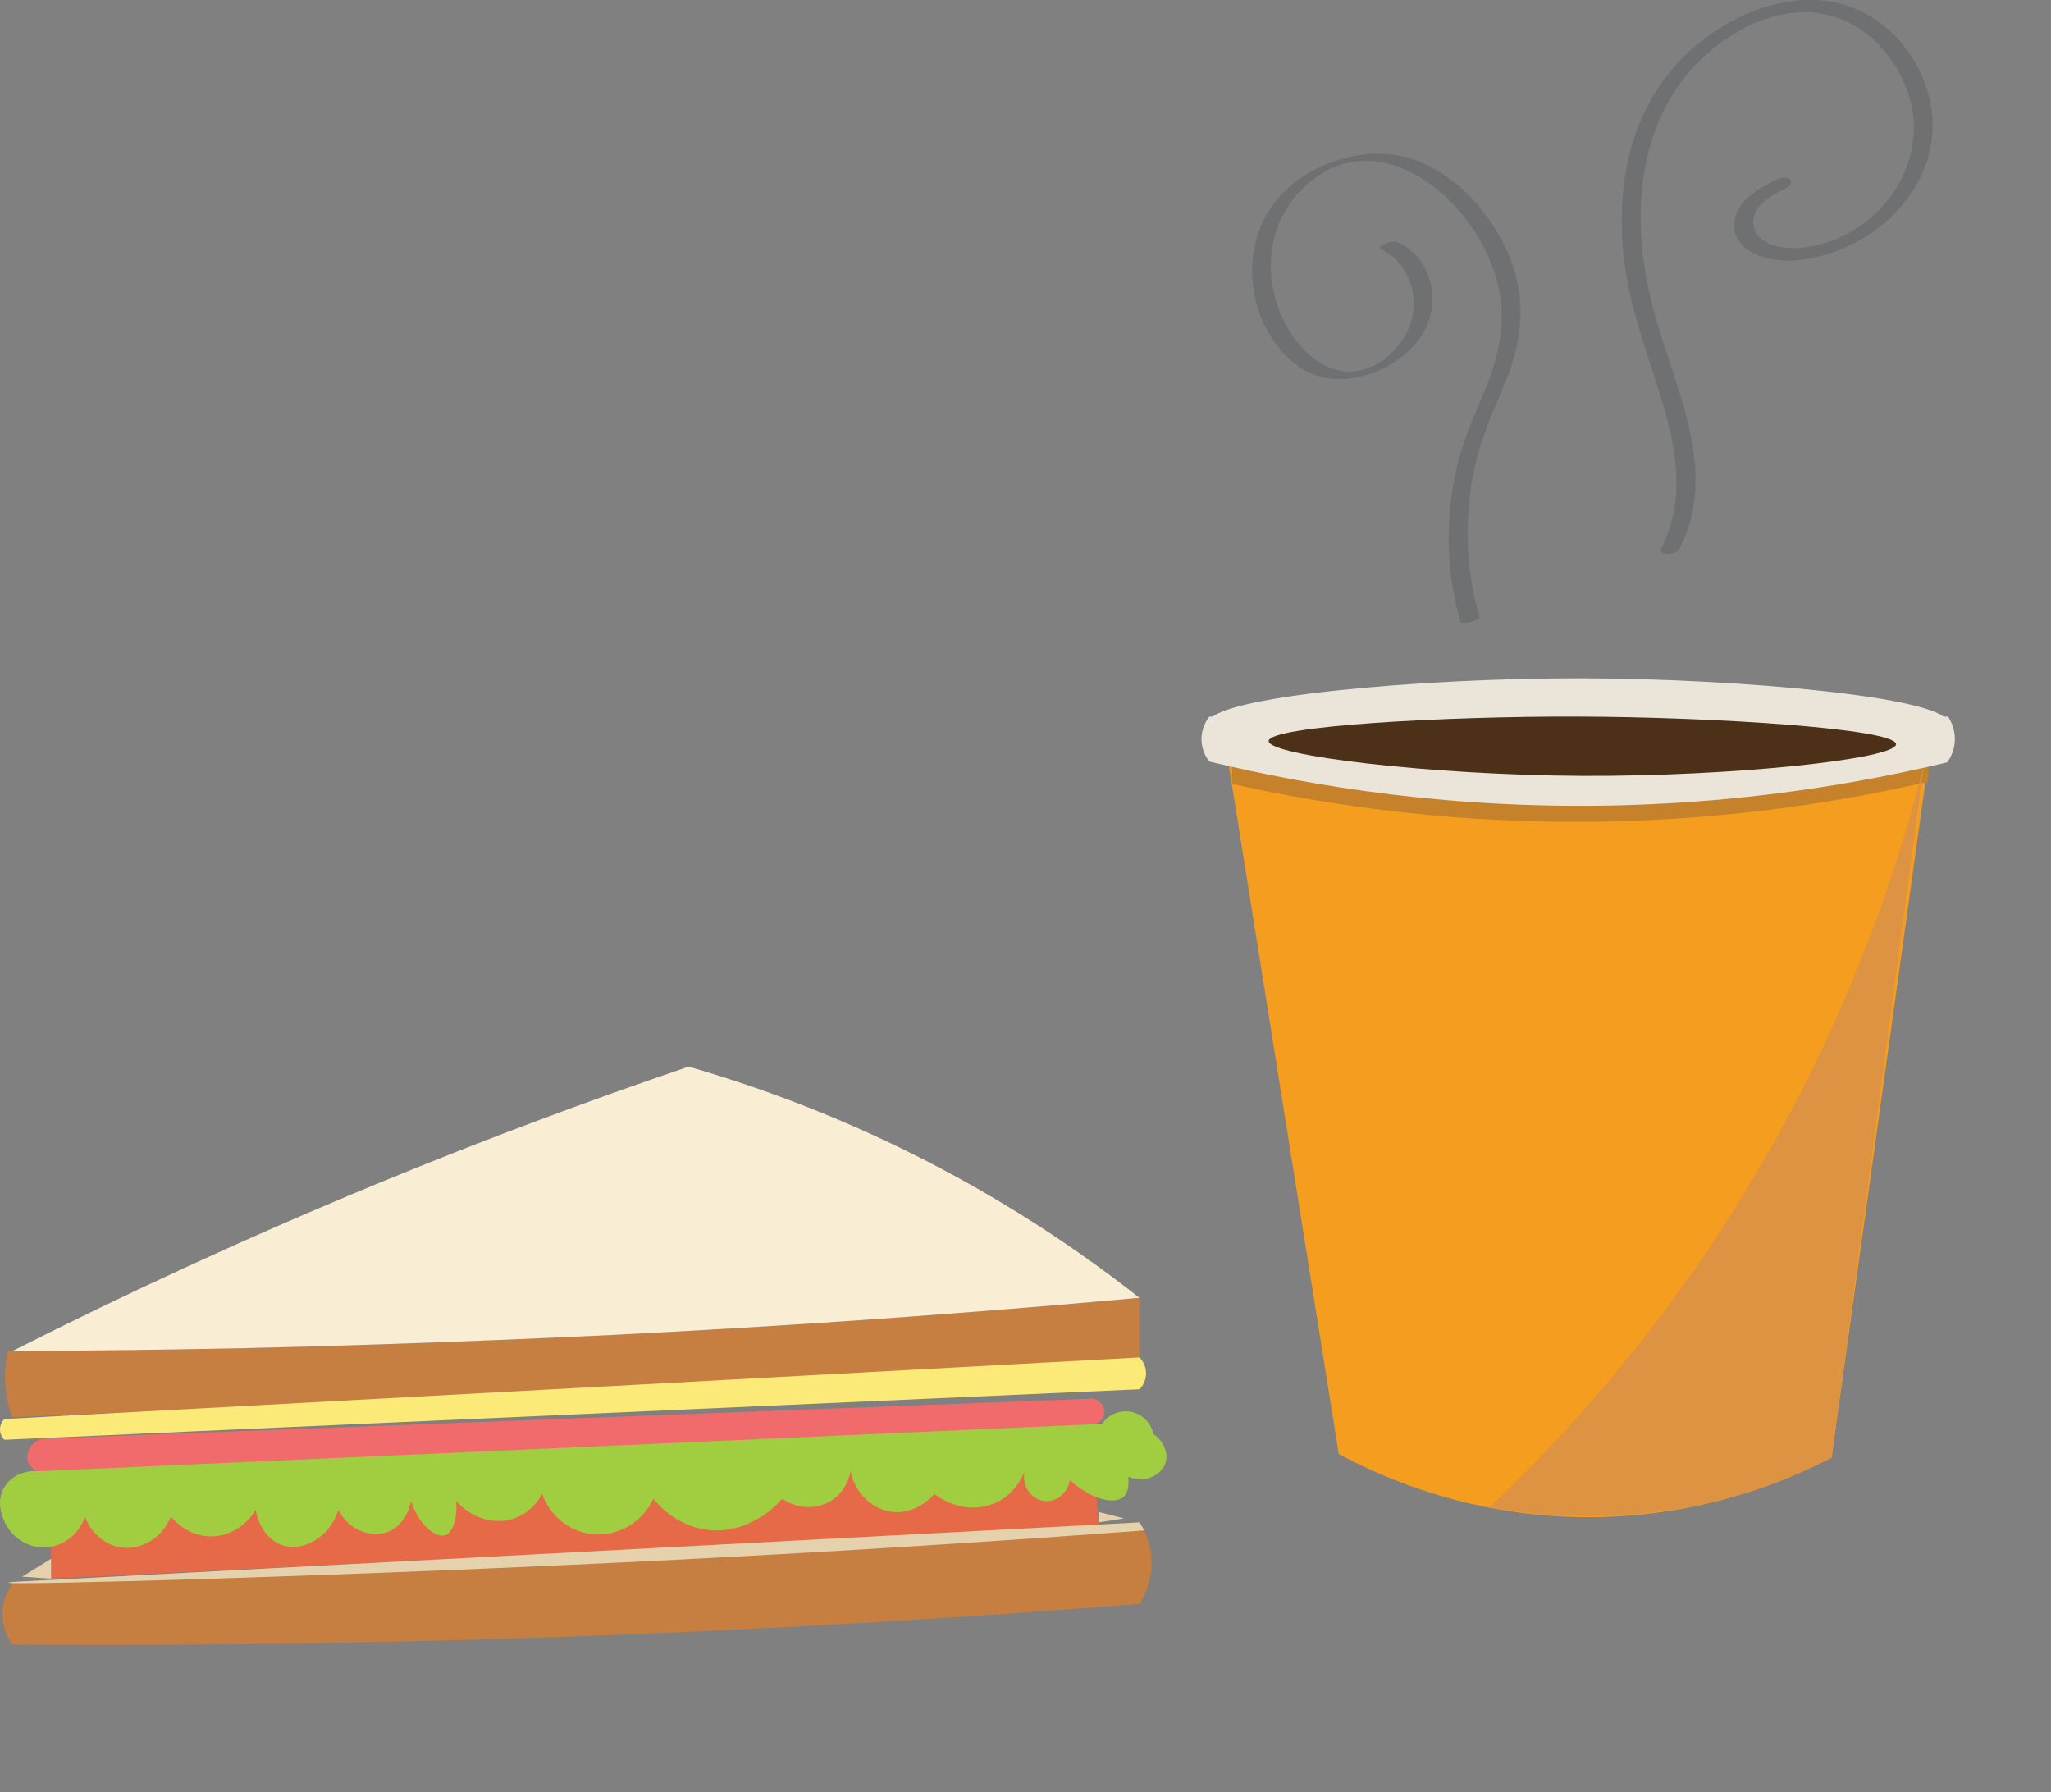 <?xml version="1.0" encoding="UTF-8"?>
<svg id="Layer_1" data-name="Layer 1" xmlns="http://www.w3.org/2000/svg" viewBox="0 0 315.12 275.34">
  <rect x="0" y="0" width="315.12" height="275.34" fill="#808080" stroke="none"/>
  <defs>
    <style>
      .cls-1 {
        fill: #e76a48;
      }

      .cls-2 {
        fill: #4c3118;
      }

      .cls-3 {
        fill: #a1cd40;
      }

      .cls-4 {
        fill: #e5d2ac;
      }

      .cls-5 {
        fill: #f26b6c;
      }

      .cls-6 {
        fill: #f9edd3;
      }

      .cls-7 {
        fill: #c67e41;
      }

      .cls-8 {
        opacity: .4;
      }

      .cls-9 {
        fill: #fbea78;
      }

      .cls-10 {
        fill: #525759;
      }

      .cls-11 {
        fill: #f59d1e;
      }

      .cls-12 {
        fill: #dd9341;
      }

      .cls-13 {
        fill: #c6822a;
      }

      .cls-14 {
        fill: #ebe4d9;
      }
    </style>
  </defs>
  <path class="cls-7" d="M175.07,199.37v11.06c-57.73,2.42-115.47,4.85-173.2,7.28-.42-1.16-.85-2.71-1.02-4.57-.21-2.3,.05-4.24,.34-5.59,29.07-.09,59.34-.83,90.71-2.37,28.74-1.4,56.48-3.38,83.17-5.81Z"/>
  <path class="cls-6" d="M105.8,163.86c9.72,2.8,21.06,6.85,33.22,12.82,14.89,7.31,26.88,15.47,36.05,22.69-6.41,.58-14.92,1.33-24.93,2.11-12.79,1-32.14,2.39-55.79,3.58,0,0-28.6,1.43-56.87,2.04-8.89,.19-17.78,.3-17.78,.3-5.66,.07-10.29,.1-13.04,.12-1.91,.01-3.52,.02-4.74,.02,17.11-8.66,35.74-17.31,55.85-25.62,16.63-6.87,32.69-12.85,48.02-18.06Z"/>
  <path class="cls-9" d="M.68,218c-.07,.06-.68,.62-.68,1.59s.61,1.53,.68,1.59l4.43-.2,169.95-7.56c.12-.11,1-.95,1.02-2.39,.02-1.51-.91-2.4-1.02-2.5-58.13,3.15-116.25,6.31-174.38,9.46Z"/>
  <path class="cls-5" d="M6.33,226.26c-.11-.03-1.61-.42-2.03-1.69-.42-1.26,.38-2.91,2.03-3.55,53.87-2.05,107.74-4.11,161.62-6.16,1.21,.29,1.92,1.44,1.7,2.44-.16,.75-.84,1.36-1.7,1.52-53.87,2.48-107.74,4.96-161.62,7.45Z"/>
  <polygon class="cls-1" points="7.85 242.51 7.85 230.16 167.96 222.04 168.8 234.56 7.85 242.51"/>
  <path class="cls-3" d="M5.94,226.02c-2.3-.25-4.46,.85-5.42,2.71-1,1.94-.27,3.9-.14,4.23,.83,2.67,3.2,4.56,5.9,4.74,.62,.04,1.22-.01,1.81-.14,2.27-.51,4.21-2.23,4.96-4.6,.89,2.49,2.96,4.33,5.42,4.74,3.16,.52,6.48-1.41,7.79-4.74,.32,.4,2.34,2.87,5.75,3.05,2.91,.15,5.72-1.43,7.28-4.06,.42,2.54,1.95,4.7,4.06,5.42,3.1,1.05,7.29-1.08,8.63-5.42,1.57,3.07,4.97,4.4,7.62,3.38,2.92-1.13,3.53-4.59,3.55-4.74,1.26,3.83,3.86,5.71,5.25,5.25,1.19-.4,1.9-2.64,1.69-5.25,2.34,2.63,5.81,3.69,8.8,2.71,2.72-.9,4.05-3.16,4.4-3.81,1.2,3.37,4.17,5.77,7.62,6.18,3.9,.46,7.75-1.72,9.48-5.42,.64,.81,3.39,4.08,8.12,4.74,6.8,.95,11.39-4.39,11.68-4.74,2.31,1.56,5.23,1.69,7.45,.34,2.44-1.49,2.96-4.12,3.05-4.57,.69,3.45,3.44,5.99,6.6,6.26,3.63,.31,6.04-2.52,6.26-2.79,2.89,2.24,6.64,2.74,9.65,1.27,2.82-1.38,3.94-3.99,4.23-4.74-.52,2.25,1.06,4.36,3.05,4.57,1.78,.19,3.59-1.19,3.89-3.22,3.42,3.09,6.93,3.8,8.29,2.54,.21-.19,.93-.96,.68-3.05,2.51,1.09,5.17-.23,5.75-2.2,.44-1.48-.29-3.3-1.86-4.35-.38-1.77-1.79-3.14-3.55-3.44-1.68-.29-3.39,.44-4.36,1.86-54.45,2.43-108.9,4.85-163.36,7.28Z"/>
  <path class="cls-7" d="M2.1,243.01c-.4,.52-2,2.72-1.69,5.75,.2,1.91,1.06,3.26,1.52,3.89,38.14,.26,77.9-.55,119.14-2.71,18.34-.96,36.34-2.15,53.99-3.55,.56-.87,2.01-3.35,1.86-6.77-.12-2.83-1.28-4.86-1.86-5.75-57.66,3.05-115.31,6.09-172.97,9.14Z"/>
  <path class="cls-4" d="M172.68,233.26c-1.29-.33-2.58-.66-3.88-.99v1.6c1.29-.2,2.58-.41,3.88-.61Z"/>
  <path class="cls-4" d="M3.38,242.22l4.47-2.76v3.05l-4.47-.29Z"/>
  <path class="cls-4" d="M2.1,243.01c-.37,.04-.82,.09-.82,.13,.02,.43,53.2-1.01,103.44-3.57,16.86-.86,41.32-2.25,71.11-4.47l-.76-1.23L2.1,243.01Z"/>
  <path class="cls-11" d="M188.51,115.75c5.73,35.87,11.45,71.75,17.18,107.62,6.55,3.52,20.97,10.13,40.24,9.68,16.54-.38,29.02-5.78,35.48-9.14,5.01-36.1,10.02-72.2,15.04-108.3-15.73,2.08-33.67,3.53-53.43,3.59-20.2,.05-38.5-1.37-54.5-3.44Z"/>
  <path class="cls-14" d="M299.23,111.01c.07,3.75-29.25,8.42-56.3,8.47-27.44,.05-57.27-4.66-57.2-8.47,.08-3.96,32.65-6.9,57.84-6.81,23.91,.08,55.58,2.93,55.65,6.81Z"/>
  <path class="cls-13" d="M189.31,116.77c-.02,1.22-.03,2.44-.05,3.65,15.34,3.43,35.5,6.37,59.13,5.75,18.6-.49,34.76-3.07,47.82-6.07,.08-1.5,.16-3,.24-4.5-13.87,3.13-31.27,5.84-51.4,6.23-22,.42-40.94-2.06-55.73-5.06Z"/>
  <path class="cls-14" d="M185.81,110.08c-.28,.35-1.32,1.76-1.2,3.78,.09,1.62,.89,2.73,1.2,3.13,16.09,3.89,37.72,7.39,63.27,6.72,19.6-.52,36.55-3.35,50.09-6.6,.34-.47,1.01-1.52,1.15-3.01,.2-2.05-.72-3.55-1.02-4.01h-113.5Z"/>
  <path class="cls-2" d="M291.31,114.33c.02,2.25-25.05,4.98-48.3,4.86-23.22-.12-48.14-3.11-48.09-5.35,.05-2.34,27.35-3.82,47.4-3.76,21.13,.06,48.97,1.87,48.99,4.25Z"/>
  <path class="cls-12" d="M295.5,117.96c-5.03,19.67-14.71,47.28-34.29,75.79-10.82,15.75-22.23,28.23-32.41,37.85,10.44,1.76,26.16,2.67,43.07-3.48,3.47-1.26,6.65-2.7,9.55-4.21,4.7-35.32,9.39-70.64,14.09-105.95Z"/>
  <g class="cls-8">
    <path class="cls-10" d="M273.1,27.53c-2.33,1.1-5.05,2.6-6.21,5.03s-.12,4.78,2.03,6.05c4.63,2.75,11.43,1.08,15.89-1.21,4.95-2.54,9.07-6.73,11.03-11.99,1.94-5.22,1.2-10.91-1.53-15.71s-7.29-8.36-12.63-9.38c-6.6-1.25-13.56,1.18-18.92,4.98s-8.97,8.65-11.19,14.5-2.76,12.41-2.2,18.72c.7,7.89,3.51,15.11,5.85,22.61,2.31,7.41,3.82,15.81,.06,23.03-.69,1.32,2.23,1.13,2.73,.17,6.15-11.8-.58-24.49-3.79-36.04-3.03-10.89-3.43-23.53,2.6-33.52,5.64-9.34,18.79-17.21,29.08-10.22,4.06,2.76,6.93,7.25,7.86,12.06s-.5,10.1-3.64,14.06c-3.46,4.34-8.85,7.36-14.46,7.44-2.34,.03-5.72-.68-6.24-3.42-.55-2.89,2.75-4.73,4.92-5.76,.45-.21,1.14-.74,.74-1.3s-1.46-.33-1.94-.1h0Z"/>
  </g>
  <g class="cls-8">
    <path class="cls-10" d="M212.02,38.19c4.12,1.87,6.13,6.93,4.81,11.2-1.43,4.65-6.56,8.88-11.6,7.41-4.7-1.37-7.96-6.27-9.24-10.76s-.92-9.44,1.39-13.51c2.18-3.83,6.15-7.03,10.59-7.69,5.05-.75,9.98,1.68,13.67,4.96,3.95,3.52,6.97,8.25,8.36,13.36,1.49,5.5,.54,10.76-1.53,15.97-1.14,2.86-2.45,5.64-3.44,8.55s-1.65,5.81-2.05,8.8c-.85,6.36-.36,12.85,1.4,19.02,.16,.57,3.06-.22,2.9-.78-1.76-6.17-2.24-12.65-1.4-19.02,.43-3.21,1.2-6.37,2.3-9.41s2.5-5.92,3.62-8.93c2.08-5.6,2.54-11.27,.48-16.96-1.94-5.37-5.68-10.34-10.43-13.55s-9.8-3.94-15.07-2.61c-4.77,1.2-9.23,4-11.88,8.21s-3.18,9.86-1.7,14.71,5.2,9.89,10.39,10.87c5.63,1.06,12.54-2.21,15.27-7.24,2.58-4.74,.99-11.26-4.1-13.57-.53-.24-1.34,.02-1.86,.21-.11,.04-1.29,.57-.88,.75h0Z"/>
  </g>
</svg>